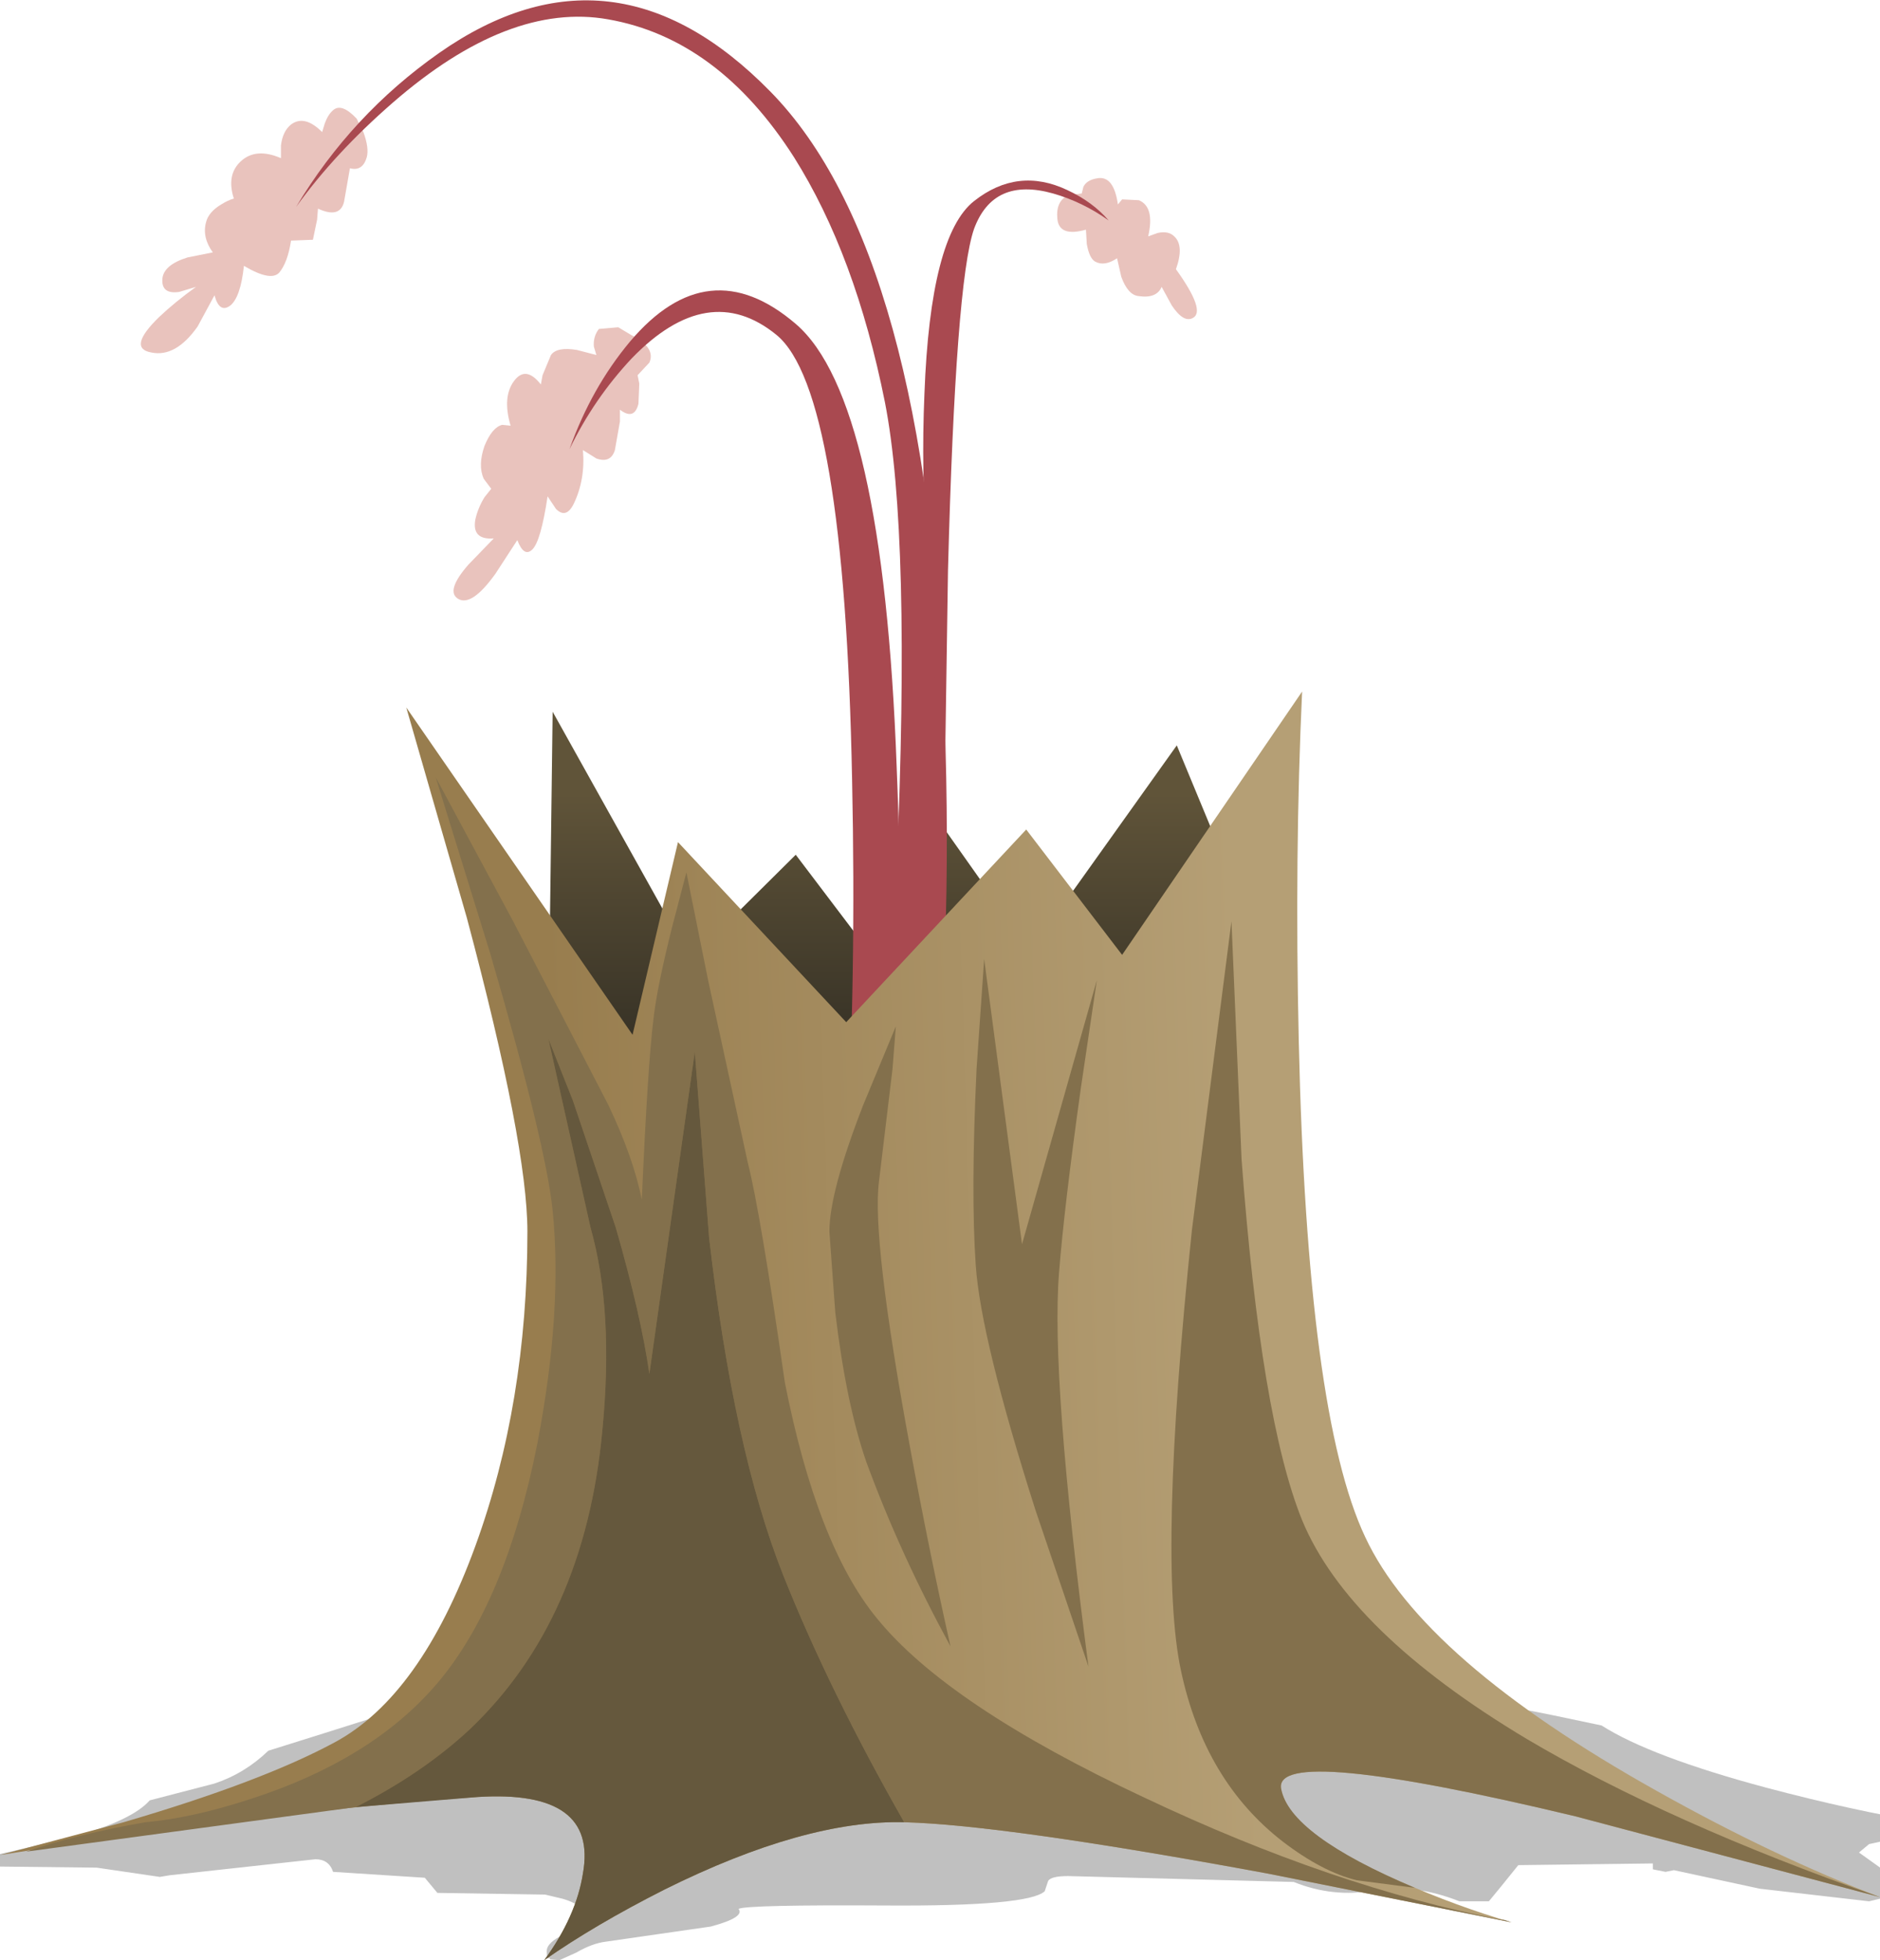 <?xml version="1.0" encoding="UTF-8" standalone="no"?>
<svg xmlns:xlink="http://www.w3.org/1999/xlink" height="116.5px" width="111.75px" xmlns="http://www.w3.org/2000/svg">
  <g transform="matrix(1.0, 0.0, 0.0, 1.0, 0.0, 0.0)">
    <use height="116.5" transform="matrix(1.0, 0.0, 0.0, 1.0, -3.05, 0.0)" width="126.3" xlink:href="#shape0"/>
  </g>
  <defs>
    <g id="shape0" transform="matrix(1.0, 0.0, 0.0, 1.0, 3.05, 0.0)">
      <path d="M37.2 98.35 L37.45 97.9 38.25 98.0 37.2 98.35 M63.5 111.5 Q62.45 111.5 62.3 111.8 L62.1 112.4 Q61.15 113.3 52.75 113.25 44.4 113.2 43.9 113.45 44.3 113.95 42.25 114.5 L36.0 115.4 Q35.2 115.5 34.25 116.05 L33.25 116.5 32.7 116.45 32.65 116.35 Q32.5 116.55 32.5 115.95 32.5 115.45 33.55 114.95 34.75 114.4 35.0 113.85 34.5 113.15 33.45 112.85 L32.4 112.6 26.0 112.5 25.25 111.6 19.8 111.25 Q19.55 110.5 18.75 110.5 L10.1 111.45 9.5 111.55 5.75 111.0 -3.05 110.9 4.25 109.2 Q7.85 108.2 8.9 107.0 L12.75 106.0 Q14.55 105.4 15.95 104.05 L19.3 103.0 25.15 101.15 30.65 100.4 31.05 100.4 46.8 99.25 59.35 98.0 68.45 99.2 82.5 100.5 82.7 100.55 85.7 100.85 91.1 101.7 92.35 101.95 95.2 102.55 Q98.1 104.4 105.0 106.25 115.4 109.0 121.85 109.0 L123.25 108.95 123.1 109.15 122.75 109.25 112.25 109.35 111.1 109.6 110.5 110.1 111.9 111.1 Q112.25 111.4 112.25 111.95 L112.15 112.75 111.1 113.0 104.6 112.25 99.5 111.15 99.0 111.25 98.25 111.1 98.25 110.75 90.25 110.85 89.2 112.15 88.5 113.0 86.75 113.0 Q84.1 111.95 81.7 112.35 79.25 112.8 76.9 111.85 L63.5 111.5" fill="#000000" fill-opacity="0.247" fill-rule="evenodd" stroke="none"/>
      <path d="M32.6 61.75 L32.85 42.3 41.05 57.0 47.3 50.8 51.05 55.75 54.75 47.3 61.25 56.5 69.95 44.3 74.9 56.25 70.95 78.15 33.6 73.2 32.6 61.75" fill="url(#gradient0)" fill-rule="evenodd" stroke="none"/>
      <path d="M21.2 7.05 L21.6 7.85 Q21.95 8.8 21.8 9.35 21.55 10.2 20.8 10.0 L20.45 12.0 Q20.2 13.0 18.9 12.4 L18.85 13.05 18.6 14.25 17.3 14.3 Q17.1 15.6 16.6 16.2 16.1 16.75 14.5 15.8 14.3 17.65 13.7 18.15 13.05 18.65 12.75 17.55 L11.75 19.4 Q10.45 21.25 9.0 20.95 7.55 20.7 9.45 18.85 10.4 17.95 11.65 17.05 L10.65 17.35 Q9.6 17.5 9.65 16.6 9.7 15.75 11.15 15.3 L12.65 15.0 Q12.0 14.1 12.25 13.2 12.4 12.6 13.15 12.15 13.55 11.9 13.9 11.8 13.45 10.4 14.3 9.6 15.2 8.75 16.7 9.4 L16.7 8.65 Q16.8 7.8 17.3 7.4 18.1 6.8 19.15 7.85 L19.3 7.35 Q19.5 6.8 19.8 6.55 20.3 6.1 21.2 7.05" fill="#e9c3bd" fill-rule="evenodd" stroke="none"/>
      <path d="M32.75 21.1 Q33.1 20.6 34.3 20.8 L35.45 21.1 35.3 20.6 Q35.25 20.0 35.6 19.55 L36.75 19.45 37.5 19.9 Q39.0 20.65 38.6 21.55 L37.9 22.3 38.0 22.8 37.95 24.0 Q37.7 25.0 36.85 24.35 L36.85 25.05 36.55 26.75 Q36.3 27.55 35.45 27.25 L34.65 26.75 Q34.8 28.5 34.1 29.95 33.65 30.85 33.05 30.25 L32.55 29.5 Q32.15 32.15 31.65 32.65 31.15 33.15 30.75 32.1 L29.45 34.1 Q28.05 36.05 27.25 35.6 26.45 35.15 27.85 33.55 L29.35 32.0 Q28.05 32.1 28.25 30.9 28.4 30.2 28.8 29.55 L29.2 29.05 28.75 28.45 Q28.4 27.65 28.8 26.5 29.25 25.4 29.85 25.25 L30.35 25.3 Q29.85 23.6 30.55 22.65 31.25 21.7 32.15 22.85 L32.25 22.3 32.75 21.1" fill="#e9c3bd" fill-rule="evenodd" stroke="none"/>
      <path d="M63.5 11.6 L64.3 11.5 64.4 11.1 Q64.6 10.7 65.2 10.6 66.2 10.4 66.45 12.15 L66.7 11.85 67.7 11.9 Q68.65 12.3 68.25 14.05 L68.8 13.85 Q69.45 13.7 69.8 14.05 70.4 14.6 69.9 16.0 71.7 18.5 70.9 18.9 70.35 19.2 69.65 18.15 L69.05 17.05 Q68.75 17.75 67.7 17.6 67.05 17.55 66.65 16.45 L66.4 15.35 Q65.65 15.85 65.1 15.55 64.75 15.35 64.6 14.5 L64.55 13.65 Q62.95 14.1 62.85 13.0 62.75 11.95 63.5 11.6" fill="#e9c3bd" fill-rule="evenodd" stroke="none"/>
      <path d="M52.6 23.9 Q50.85 15.15 47.2 9.35 42.7 2.3 36.15 1.15 30.25 0.1 23.35 6.1 19.9 9.1 17.6 12.3 20.9 6.8 26.1 3.15 36.45 -4.1 45.8 5.45 55.15 15.0 56.15 42.8 56.65 56.7 55.25 68.7 L52.1 69.7 53.3 51.55 Q54.15 31.8 52.6 23.9" fill="#a94950" fill-rule="evenodd" stroke="none"/>
      <path d="M50.65 46.35 Q50.2 23.2 46.15 19.9 42.1 16.6 37.55 21.3 35.3 23.7 33.85 26.7 35.15 23.05 37.45 20.3 42.1 14.8 47.3 19.25 52.5 23.7 53.3 45.6 53.75 56.5 53.1 66.55 L50.3 68.85 Q50.9 57.95 50.65 46.35" fill="#a94950" fill-rule="evenodd" stroke="none"/>
      <path d="M56.35 33.9 L56.1 50.45 55.1 32.35 Q54.75 28.1 54.95 23.4 55.3 14.0 57.9 11.95 60.5 9.9 63.45 11.3 64.95 12.0 65.9 13.1 64.35 12.0 62.6 11.5 59.05 10.5 57.9 13.6 56.8 16.75 56.35 33.9" fill="#a94950" fill-rule="evenodd" stroke="none"/>
      <path d="M40.3 50.05 L50.3 60.75 61.0 49.3 66.7 56.75 77.4 41.1 Q76.95 50.75 77.2 61.85 77.7 84.05 81.15 91.35 84.55 98.65 98.5 106.45 105.45 110.35 111.75 112.75 L93.65 107.95 Q75.7 103.65 76.15 106.3 76.6 108.95 83.3 111.85 86.6 113.3 89.85 114.25 L75.35 111.35 Q59.65 108.45 53.75 108.3 47.85 108.15 39.5 112.3 35.35 114.4 32.35 116.5 34.25 113.9 34.65 111.35 35.55 106.35 28.4 106.8 16.95 107.55 0.0 110.25 L7.35 108.3 Q15.55 105.9 19.9 103.55 25.0 100.8 28.25 91.9 31.35 83.4 31.35 73.2 31.35 68.05 27.75 54.55 L24.15 42.05 37.6 61.5 40.3 50.05" fill="url(#gradient1)" fill-rule="evenodd" stroke="none"/>
      <path d="M36.6 72.95 L34.05 65.4 32.6 61.75 35.1 72.95 Q36.5 77.9 35.8 85.05 34.75 96.3 27.9 102.8 25.1 105.4 21.15 107.4 L1.55 110.05 Q4.6 109.0 8.65 108.3 11.45 108.05 14.95 106.9 22.05 104.6 25.9 100.15 30.05 95.35 31.95 85.75 33.45 77.9 32.85 71.95 32.45 68.0 29.15 56.7 L25.9 46.2 30.5 54.75 36.15 65.65 Q37.65 68.8 38.15 71.3 38.5 63.3 38.85 60.5 39.05 58.7 39.95 55.1 L40.8 51.85 42.1 58.3 44.45 69.1 Q45.2 72.05 46.65 82.15 48.55 91.8 52.1 96.15 56.3 101.35 68.05 106.85 79.25 112.15 89.25 114.1 L89.4 114.1 89.85 114.25 75.35 111.35 Q59.65 108.45 53.75 108.3 49.3 100.5 46.55 93.6 43.6 86.15 42.15 73.55 L41.3 62.5 38.6 81.65 Q38.1 78.15 36.6 72.95" fill="#83704c" fill-rule="evenodd" stroke="none"/>
      <path d="M35.8 85.05 Q36.5 77.9 35.1 72.95 L32.6 61.75 34.05 65.4 36.6 72.95 Q38.1 78.15 38.6 81.65 L41.3 62.5 42.15 73.55 Q43.6 86.15 46.55 93.6 49.3 100.5 53.75 108.3 47.85 108.15 39.5 112.3 35.35 114.4 32.35 116.5 34.25 113.9 34.65 111.35 35.55 106.35 28.4 106.8 L21.15 107.4 Q25.1 105.4 27.9 102.8 34.75 96.3 35.8 85.05" fill="#65583d" fill-rule="evenodd" stroke="none"/>
      <path d="M70.85 73.1 L73.2 54.75 73.8 68.9 Q74.95 84.3 77.4 90.35 80.15 97.0 90.75 103.35 99.2 108.35 111.75 112.75 L93.65 107.95 Q75.7 103.65 76.15 106.3 76.65 109.05 84.1 112.2 L80.65 111.75 Q78.6 111.25 76.25 109.45 71.6 105.85 70.2 99.3 68.8 92.75 70.85 73.1" fill="#83704c" fill-rule="evenodd" stroke="none"/>
      <path d="M60.75 73.95 L65.2 58.25 64.25 64.65 Q63.25 71.8 62.95 75.65 62.45 81.9 64.7 99.05 L61.55 89.75 Q58.3 79.55 58.0 75.2 57.7 70.85 58.05 63.5 L58.5 57.0 60.75 73.95" fill="#83704c" fill-rule="evenodd" stroke="none"/>
      <path d="M53.25 61.0 L53.05 63.55 52.25 70.2 Q51.8 73.6 54.1 86.05 55.25 92.3 56.5 97.85 53.5 92.35 51.5 86.9 50.3 83.45 49.65 78.0 L49.3 73.2 Q49.3 70.85 51.3 65.7 L53.25 61.0" fill="#83704c" fill-rule="evenodd" stroke="none"/>
    </g>
    <linearGradient gradientTransform="matrix(0.0, 0.009, 0.009, 0.0, 53.75, 54.55)" gradientUnits="userSpaceOnUse" id="gradient0" spreadMethod="pad" x1="-819.2" x2="819.2">
      <stop offset="0.0" stop-color="#605439"/>
      <stop offset="1.0" stop-color="#373226"/>
    </linearGradient>
    <linearGradient gradientTransform="matrix(0.025, -8.0E-4, -8.0E-4, -0.025, 53.6, 78.45)" gradientUnits="userSpaceOnUse" id="gradient1" spreadMethod="pad" x1="-819.2" x2="819.2">
      <stop offset="0.0" stop-color="#987d4e"/>
      <stop offset="1.0" stop-color="#b59f75"/>
    </linearGradient>
  </defs>
</svg>
